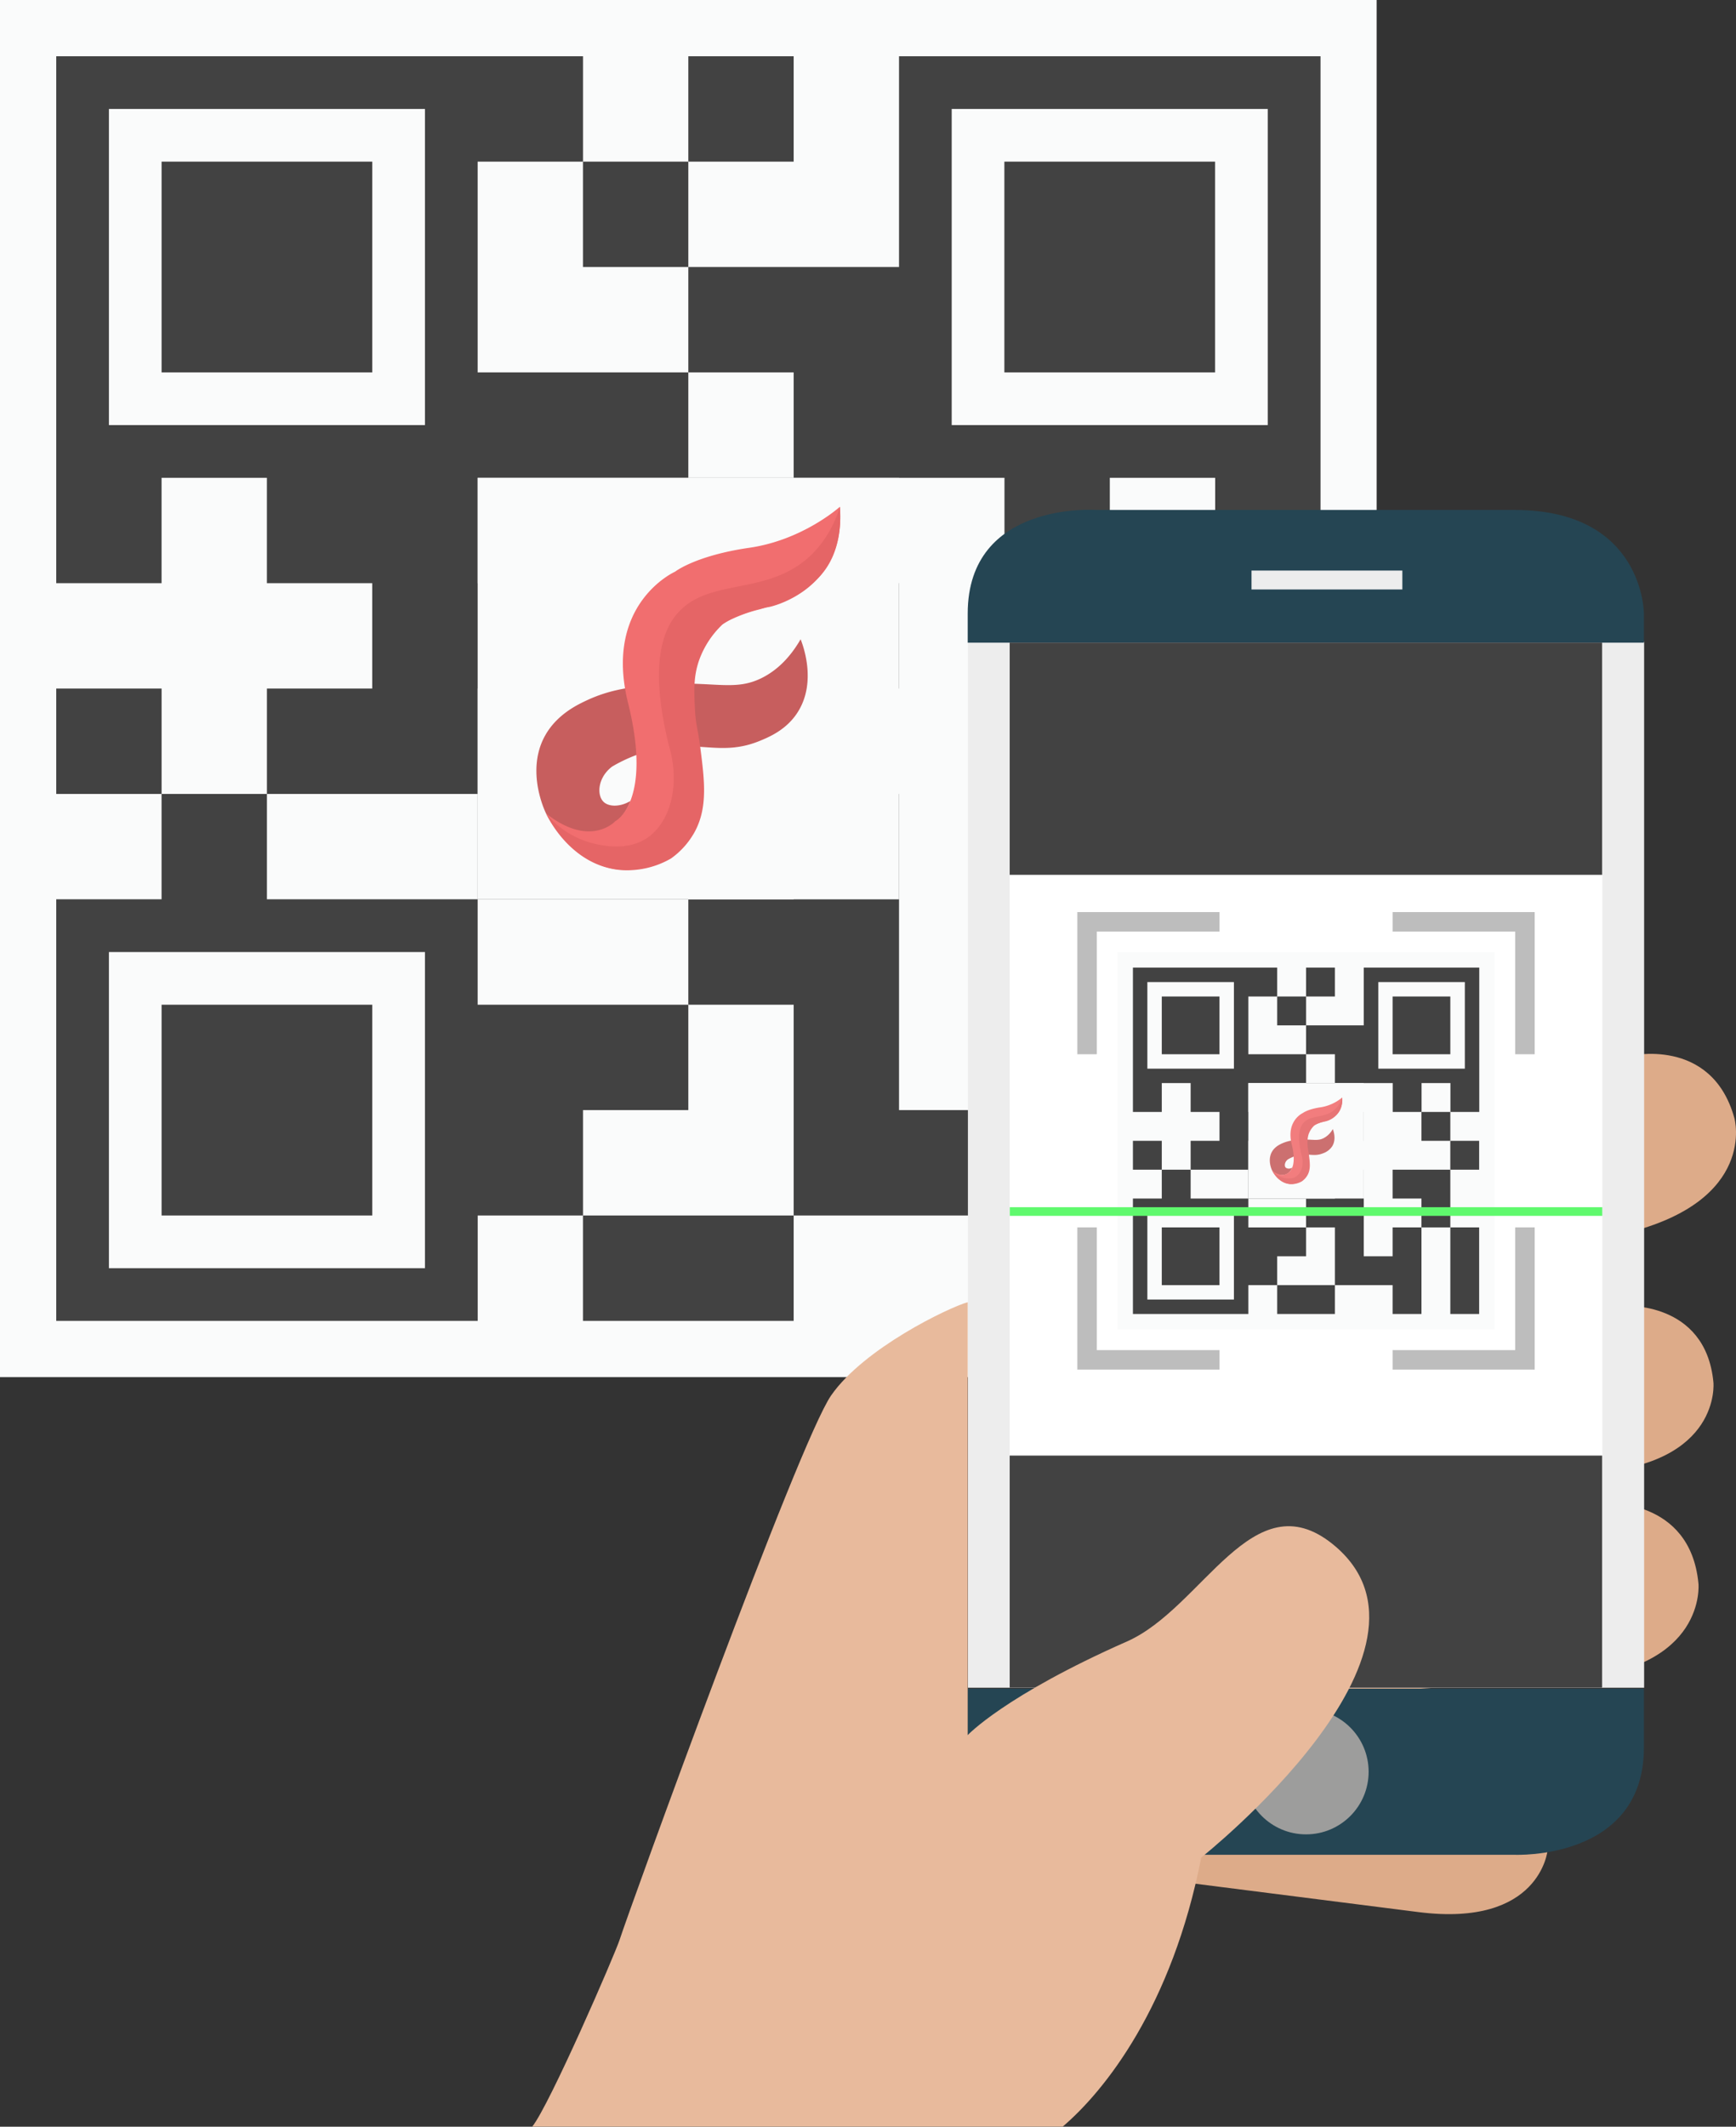 <svg id="Capa_1" data-name="Capa 1" xmlns="http://www.w3.org/2000/svg" xmlns:xlink="http://www.w3.org/1999/xlink" viewBox="0 0 836.17 1024">
    <rect x="0" y="0" width="836.17" height="1024" fill="#333333" stroke="none"/>
    <defs>
        <clipPath id="clip-path" transform="translate(-113.18)">
            <polygon points="436.61 247.22 436.61 750.88 762.32 750.88 762.32 247.22 436.61 247.22 436.61 247.22" fill="#9e9e9e"/>
        </clipPath>
        <clipPath id="clip-path-2" transform="translate(-113.18)">
            <polygon points="579.39 308.99 579.39 812.64 905.1 812.64 905.1 308.99 579.39 308.99 579.39 308.99" fill="#ededed"/></clipPath></defs>
    <title>scan state empty-01</title>
    <rect width="663.08" height="663.08" fill="#fafbfb"/>
    <rect x="331.54" y="27.09" width="50.74" height="50.74" fill="#424242"/>
    <rect x="280.8" y="77.83" width="50.74" height="50.74" fill="#424242"/>
    <polygon points="77.83 77.83 77.83 128.57 77.83 179.31 128.57 179.31 179.31 179.31 179.31 128.57 179.31 77.83 128.57 77.83 77.83 77.83" fill="#424242"/>
    <polygon points="483.77 77.83 483.77 128.57 483.77 179.31 534.51 179.31 585.25 179.31 585.25 128.57 585.25 77.83 534.51 77.83 483.77 77.83" fill="#424242"/>
    <polygon points="179.31 585.25 179.31 534.51 179.31 483.77 128.57 483.77 77.83 483.77 77.83 534.51 77.83 585.25 128.57 585.25 179.31 585.25" fill="#424242"/>
    <rect x="331.54" y="230.06" width="50.74" height="50.74" fill="#424242"/>
    <rect x="382.28" y="280.8" width="50.74" height="50.74" fill="#424242"/>
    <polygon points="230.06 382.28 230.06 433.03 280.8 433.03 331.54 433.03 331.54 382.28 331.54 331.54 280.8 331.54 280.8 382.28 230.06 382.28" fill="#424242"/>
    <path d="M343.24,382.28V331.54H394V280.8H343.24V230.06H444.72V179.31H343.24V77.83H394V27.09H140.27V280.8H191V230.06h50.74V280.8h50.74v50.74H241.75v50.74H343.24Zm-177.6-177.6V52.46H317.87V204.68Z" transform="translate(-113.18)" fill="#424242"/>
    <rect x="27.09" y="331.54" width="50.74" height="50.74" fill="#424242"/>
    <polygon points="483.77 382.28 483.77 433.03 534.51 433.03 534.51 483.77 585.25 483.77 585.25 433.03 585.25 382.28 534.51 382.28 483.77 382.28" fill="#424242"/>
    <rect x="534.51" y="280.8" width="50.74" height="50.74" fill="#424242"/>
    <polygon points="483.77 534.51 433.03 534.51 433.03 483.77 433.03 433.03 433.03 382.28 382.28 382.28 382.28 433.03 331.54 433.03 331.54 483.77 382.28 483.77 382.28 534.51 382.28 585.25 433.03 585.25 483.77 585.25 483.77 636 534.51 636 534.51 585.25 534.51 534.51 534.51 483.77 483.77 483.77 483.77 534.51" fill="#424242"/>
    <polygon points="585.25 585.25 585.25 636 636 636 636 585.25 636 534.51 636 483.77 585.25 483.77 585.25 534.51 585.25 585.25" fill="#424242"/>
    <rect x="585.25" y="331.54" width="50.74" height="50.74" fill="#424242"/>
    <path d="M444.72,534.51V483.77H343.24V433H241.75V382.28H191V433H140.27V636h203V585.25H394V534.51ZM317.87,610.63H165.64V458.4H317.87Z" transform="translate(-113.18)" fill="#424242"/>
    <polygon points="280.8 585.25 280.8 636 331.54 636 382.28 636 382.28 585.25 331.54 585.25 280.8 585.25" fill="#424242"/>
    <path d="M546.21,27.09V128.57H444.72v50.74h50.74v50.75H597V280.8h50.74V230.06h50.75V280.8h50.74V27.09Zm25.37,177.59V52.46H723.81V204.68Z" transform="translate(-113.18)" fill="#424242"/>
    <rect x="230.06" y="230.06" width="202.97" height="202.97" fill="#fafbfb"/><g opacity="0.9"><path d="M498.81,307.8c1.22,3.12,7.72,20.48-1.25,34.88-5.33,8.57-13.65,12.1-18.5,14.08-19.34,7.91-30.71-1.4-53.54,4.89A72.9,72.9,0,0,0,408,369.12c-7,5.32-7.42,13.73-4.12,16.95,2.57,2.51,8.07,2.53,12.94-.4-.72,2-3.78,9.79-11.8,13.47-9.1,4.18-20.87,1.33-28.8-7.41,0,0-18.1-35.65,16.87-53.2,7.84-3.94,15.4-6.54,28-8.07,34.39-4.18,44.67,3.73,60.06-4.56C485.79,323.39,492.67,318.45,498.81,307.8Z" transform="translate(-113.18)" fill="#c14d4d"/>
    <path d="M517.73,244s-17.69,16-43.61,19.75-35.79,11.52-35.79,11.52-34.56,15.37-22.63,63.23-6.17,56.91-6.17,56.91-11.93,13.16-33.33-3.71c0,0,22.22,42.79,58.84,21,12.88-15.5,15.81-28.43,16-37.6.38-22.24-15.3-36.49-8-54.31A46,46,0,0,1,453.21,306a48.14,48.14,0,0,1,13.14-8.22,72.27,72.27,0,0,1,12.71-4.37c2.32-.63,19.81-5.59,29.43-16.39C518,266.4,518.29,251.87,517.73,244Z" transform="translate(-113.18)" fill="#f05e5f"/>
    <path d="M517.73,244a54.76,54.76,0,0,1-11.68,21c-20.23,22.18-48.78,12.92-64.91,28.57-8.69,8.42-15.49,25.74-5.86,65.1,6,19.76.43,38.61-11.71,45.62-9.92,5.74-22.3,2.43-25.59,1.56a43,43,0,0,1-21.78-14.11c.64,1.42,11.56,24.51,35.07,27.09a42,42,0,0,0,25.11-5.48,38.41,38.41,0,0,0,11.52-13c6.27-11.77,4.6-24.76,2.54-40.77-1.14-8.81-2.16-10.4-2.55-18.5-.4-8.51-.72-15.25,2-23.1a44.19,44.19,0,0,1,11.3-17.31,43.38,43.38,0,0,1,5.4-3.13,70.6,70.6,0,0,1,17.4-5.35S520.91,284.38,517.73,244Z" transform="translate(-113.18)" fill="#e25455"/></g>
    <g opacity="0.32">
    </g><polygon points="660.02 246.28 660.02 259.21 677.23 259.21 677.23 246.28 660.02 246.28 660.02 246.28" fill="#ededed"/><path d="M948.6,538.45s11.13,39.76-52.41,55.31L715.66,638s-19.81,4.85-25.31-14.79l-5.63-20.11s-11.13-39.76,52.41-55.31l160.52-39.3s39.82-9.75,50.88,29.72l.07.28Z" transform="translate(-113.18)" fill="#ddab89"/><path d="M938.48,665.65s3.89,39.42-58.75,43.53l-178,11.69s-19.51,1.28-21.43-18.18l-2-20s-3.9-39.42,58.74-43.54L895.35,628.8s39.23-2.58,43.1,36.55l0,.3Z" transform="translate(-113.18)" fill="#ddab89"/><path d="M931.27,762.52s4.1,41.5-61.83,45.83L682.1,820.65s-20.56,1.35-22.58-19.16l-2.08-21s-4.1-41.5,61.84-45.83l166.56-10.93s41.33-2.72,45.4,38.5l0,.28Z" transform="translate(-113.18)" fill="#ddab89"/><path d="M858.59,890.94s-3.49,37.19-62.21,29.72l-167-21.22s-18.14-2.31-16.44-20.52l1.79-19s3.48-37.19,62.2-29.72l148.42,18.86s36.7,4.67,33.25,41.51l0,.35Z" transform="translate(-113.18)" fill="#ddab89"/><polygon points="466.21 308.99 466.21 812.64 791.92 812.64 791.92 308.99 466.21 308.99 466.21 308.99" fill="#ededed"/><g clip-path="url(#clip-path-2)"><polygon points="486.33 308.96 486.33 812.64 771.8 812.64 771.8 308.96 486.33 308.96 486.33 308.96" fill="#fff"/></g><path d="M905,309.44v-14s0-49.89-62.26-49.89H641.55s-62.26-4.68-62.26,49.89v14ZM579.29,813.1v42.43s0,37.54,62.26,37.54H842.72S905,895.91,905,841.41V813.1Z" transform="translate(-113.18)" fill="#254553"/><polygon points="602.81 274.72 602.81 283.83 675.46 283.83 675.46 274.72 602.81 274.72 602.81 274.72" fill="#ededed"/><path d="M704.81,797s-27.31-16.1-14.73-33c0,0,27.91-41.15,51.77-19.92,3,2.65,23.45,16.43,7.59,39.08l-5.31,7.59s-15.86,22.65-38.52,6.79l-.8-.56Z" transform="translate(-113.18)" fill="#efcfb9"/><circle cx="629.08" cy="853.1" r="30.14" fill="#9d9d9c"/><rect x="538.28" y="458.5" width="181.6" height="181.6" fill="#fafbfb"/><rect x="629.08" y="465.91" width="13.9" height="13.9" fill="#424242"/><rect x="615.18" y="479.81" width="13.9" height="13.9" fill="#424242"/><polygon points="559.59 479.81 559.59 493.71 559.59 507.61 573.49 507.61 587.38 507.61 587.38 493.71 587.38 479.81 573.49 479.81 559.59 479.81" fill="#424242"/><polygon points="670.77 479.81 670.77 493.71 670.77 507.61 684.67 507.61 698.57 507.61 698.57 493.71 698.57 479.81 684.67 479.81 670.77 479.81" fill="#424242"/><polygon points="587.38 618.79 587.38 604.89 587.38 590.99 573.49 590.99 559.59 590.99 559.59 604.89 559.59 618.79 573.49 618.79 587.38 618.79" fill="#424242"/><rect x="629.08" y="521.5" width="13.9" height="13.9" fill="#424242"/><rect x="642.98" y="535.4" width="13.9" height="13.9" fill="#424242"/><polygon points="601.28 563.2 601.28 577.09 615.18 577.09 629.08 577.09 629.08 563.2 629.08 549.3 615.18 549.3 615.18 563.2 601.28 563.2" fill="#424242"/><path d="M714.46,563.2V549.3h13.9V535.4h-13.9V521.5h27.8V507.61h-27.8v-27.8h13.9v-13.9H658.87V535.4h13.9V521.5h13.9v13.9h13.9v13.9h-13.9v13.9h27.79Zm-48.64-48.64v-41.7h41.7v41.7Z" transform="translate(-113.18)" fill="#424242"/><rect x="545.69" y="549.3" width="13.9" height="13.9" fill="#424242"/><polygon points="670.77 563.2 670.77 577.09 684.67 577.09 684.67 590.99 698.57 590.99 698.57 577.09 698.57 563.2 684.67 563.2 670.77 563.2" fill="#424242"/><rect x="684.67" y="535.4" width="13.9" height="13.9" fill="#424242"/><polygon points="670.77 604.89 656.87 604.89 656.87 590.99 656.87 577.09 656.87 563.2 642.98 563.2 642.98 577.09 629.08 577.09 629.08 590.99 642.98 590.99 642.98 604.89 642.98 618.79 656.87 618.79 670.77 618.79 670.77 632.68 684.67 632.68 684.67 618.79 684.67 604.89 684.67 590.99 670.77 590.99 670.77 604.89" fill="#424242"/><polygon points="698.57 618.79 698.57 632.68 712.46 632.68 712.46 618.79 712.46 604.89 712.46 590.99 698.57 590.99 698.57 604.89 698.57 618.79" fill="#424242"/><rect x="698.56" y="549.3" width="13.9" height="13.9" fill="#424242"/><path d="M742.26,604.89V591h-27.8v-13.9H686.67V563.2h-13.9v13.89h-13.9v55.59h55.59V618.79h13.9v-13.9Zm-34.74,20.84h-41.7V584h41.7Z" transform="translate(-113.18)" fill="#424242"/><polygon points="615.18 618.79 615.18 632.68 629.08 632.68 642.98 632.68 642.98 618.79 629.08 618.79 615.18 618.79" fill="#424242"/><path d="M770.05,465.91v27.8H742.26v13.9h13.9V521.5H784v13.9h13.9V521.5h13.9v13.9h13.89V465.91Zm7,48.65v-41.7h41.69v41.7Z" transform="translate(-113.18)" fill="#424242"/><polygon points="528.29 507.61 518.91 507.61 518.91 439.17 587.4 439.17 587.4 448.55 528.29 448.55 528.29 507.61" fill="#bdbdbd"/><polygon points="739.21 659.47 670.77 659.47 670.77 650.08 729.83 650.08 729.83 590.98 739.21 590.98 739.21 659.47" fill="#bdbdbd"/><polygon points="587.4 659.47 518.91 659.47 518.91 590.98 528.29 590.98 528.29 650.08 587.4 650.08 587.4 659.47" fill="#bdbdbd"/><polygon points="739.21 507.61 729.83 507.61 729.83 448.55 670.77 448.55 670.77 439.17 739.21 439.17 739.21 507.61" fill="#bdbdbd"/><rect x="486.33" y="309.44" width="285.37" height="111.79" fill="#424242"/><rect x="486.33" y="700.86" width="285.37" height="111.79" fill="#424242"/><path d="M691.78,894.39S818,794.29,755.11,743.51c-38.58-31.15-62.51,30.67-99.07,46.83-58.91,26-76.75,45.11-76.75,45.11V627c-9.19,2.58-50,22.16-65.78,44.89s-97,247-101.87,262.07c-2.34,7.2-33.76,79.65-42.1,90H625.05c20.25-17.27,52.68-57.81,66.73-129.61Z" transform="translate(-113.18)" fill="#e8ba9c"/><rect x="486.39" y="581.26" width="285.37" height="4.17" fill="#5ff96d"/><rect x="601.28" y="521.5" width="55.59" height="55.59" fill="#fafbfb"/><g opacity="0.8"><path d="M755.14,543.64c.29.75,1.84,4.88-.29,8.31a8.82,8.82,0,0,1-4.41,3.36c-4.61,1.88-7.32-.34-12.76,1.16a17.35,17.35,0,0,0-4.17,1.78c-1.67,1.27-1.77,3.27-1,4a2.67,2.67,0,0,0,3.08-.1,5.62,5.62,0,0,1-2.81,3.21,6,6,0,0,1-6.86-1.76s-4.32-8.49,4-12.68a18.85,18.85,0,0,1,6.67-1.92c8.19-1,10.64.89,14.31-1.08A10.76,10.76,0,0,0,755.14,543.64Z" transform="translate(-113.18)" fill="#c14d4d"/><path d="M759.65,528.45a21.39,21.39,0,0,1-10.39,4.71c-6.17.88-8.52,2.74-8.52,2.74s-8.24,3.66-5.39,15.06-1.48,13.56-1.48,13.56-2.84,3.14-7.93-.88c0,0,5.29,10.19,14,5,3.07-3.7,3.77-6.78,3.81-9,.09-5.3-3.65-8.69-1.92-12.94a10.92,10.92,0,0,1,2.44-3.53,11.66,11.66,0,0,1,3.13-2,17.17,17.17,0,0,1,3-1c.55-.15,4.72-1.33,7-3.9S759.78,530.32,759.65,528.45Z" transform="translate(-113.18)" fill="#f05e5f"/><path d="M759.65,528.45a13,13,0,0,1-2.78,5c-4.82,5.29-11.62,3.08-15.47,6.81-2.06,2-3.68,6.13-1.39,15.51,1.43,4.71.1,9.2-2.79,10.87-2.36,1.36-5.31.58-6.1.37a10.23,10.23,0,0,1-5.18-3.36c.15.34,2.75,5.84,8.35,6.45a10,10,0,0,0,6-1.31,9.2,9.2,0,0,0,2.75-3.09c1.49-2.8,1.09-5.89.6-9.71-.27-2.1-.51-2.47-.61-4.4a13.71,13.71,0,0,1,.48-5.51,10.72,10.72,0,0,1,2.69-4.12,11.87,11.87,0,0,1,1.29-.75,17.08,17.08,0,0,1,4.15-1.27A10.5,10.5,0,0,0,759.65,528.45Z" transform="translate(-113.18)" fill="#e25455"/></g></svg>